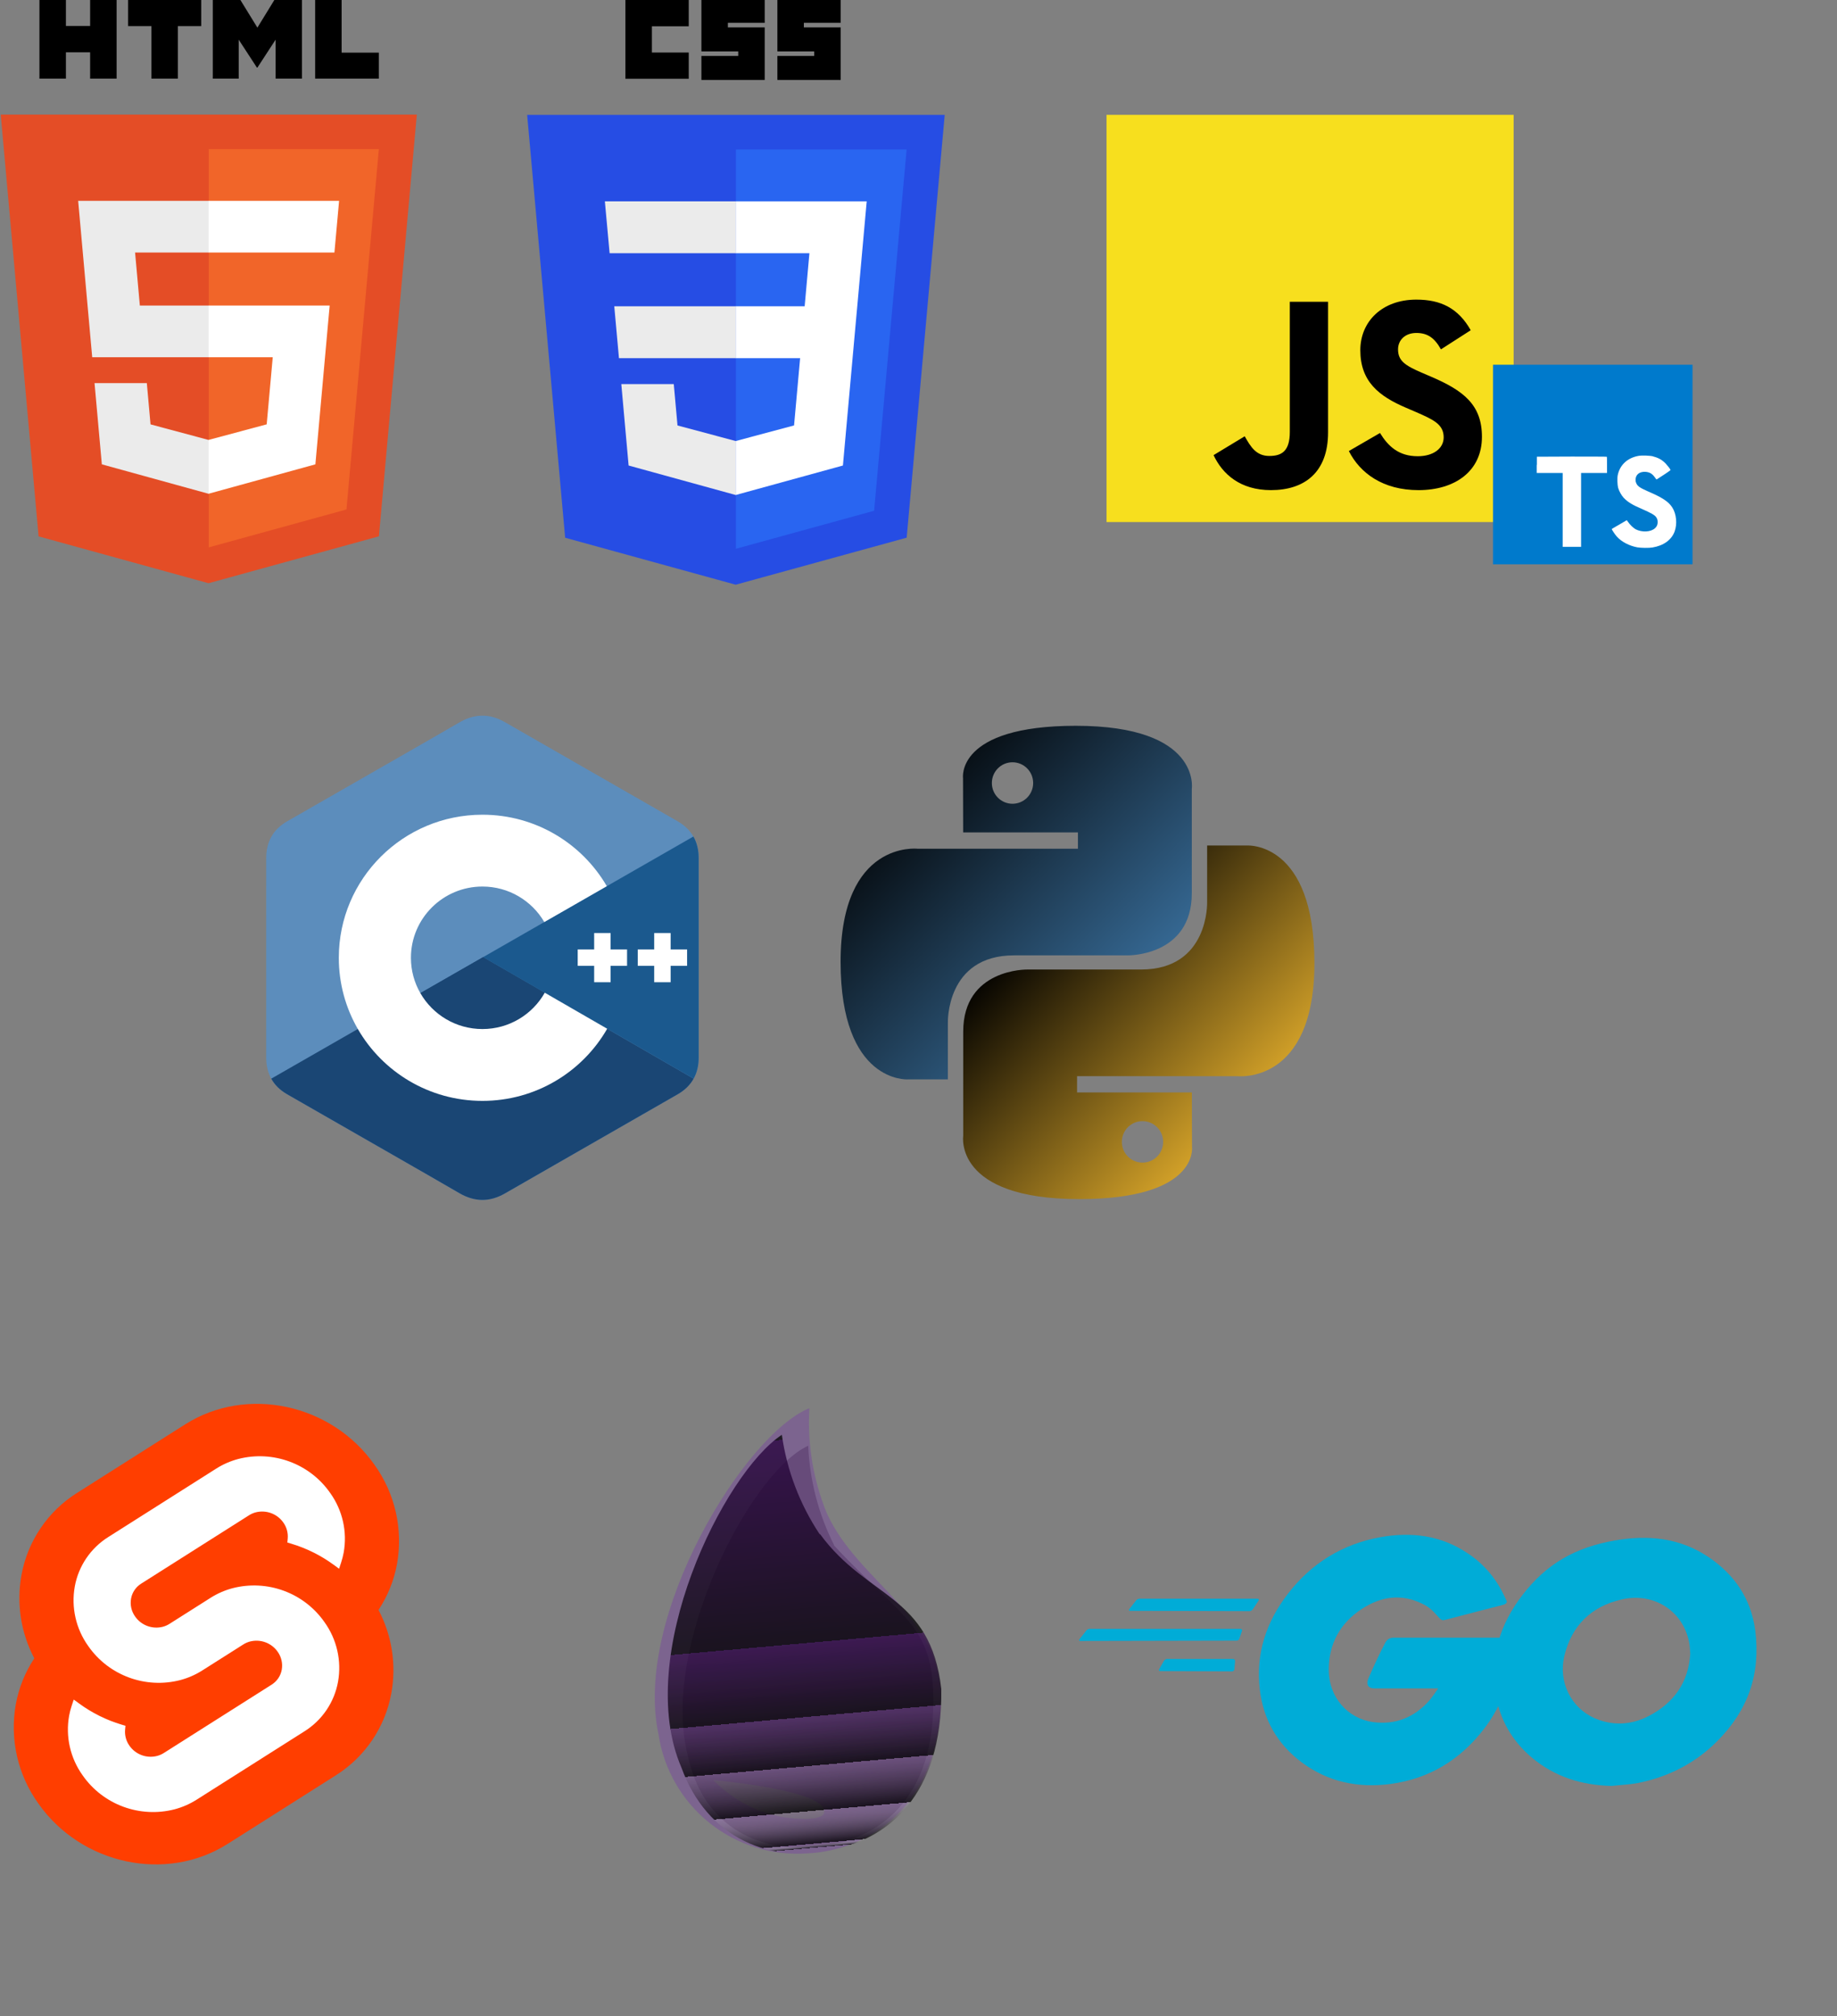 <svg width="267" height="293" viewBox="0 0 267 293" fill="none"
    xmlns="http://www.w3.org/2000/svg"
    xmlns:xlink="http://www.w3.org/1999/xlink">
    <rect x="0" y="0" width="267" height="293" fill="#808080" stroke="none"/>
    <a href="https://www.javascript.com/" target="_blank">
        <g clip-path="url(#clip2_112_4)">
            <path d="M160.828 16.69H220V75.862H160.828V16.69Z" fill="#F7DF1E"/>
            <path d="M176.386 66.138L180.914 63.398C181.788 64.947 182.583 66.257 184.489 66.257C186.316 66.257 187.468 65.543 187.468 62.763V43.855H193.029V62.841C193.029 68.601 189.653 71.222 184.727 71.222C180.279 71.222 177.697 68.918 176.386 66.138" fill="black"/>
            <path d="M196.049 65.543L200.577 62.921C201.769 64.868 203.318 66.297 206.059 66.297C208.363 66.297 209.832 65.145 209.832 63.556C209.832 61.65 208.323 60.975 205.78 59.863L204.391 59.267C200.379 57.559 197.717 55.414 197.717 50.886C197.717 46.715 200.895 43.538 205.86 43.538C209.395 43.538 211.937 44.769 213.764 47.986L209.435 50.767C208.481 49.059 207.449 48.384 205.86 48.384C204.232 48.384 203.199 49.416 203.199 50.767C203.199 52.435 204.232 53.11 206.615 54.143L208.005 54.739C212.731 56.765 215.393 58.83 215.393 63.477C215.393 68.482 211.46 71.223 206.178 71.223C201.014 71.223 197.678 68.76 196.049 65.543" fill="black"/>
        </g>
    </a>
    <a href="https://www.typescriptlang.org/" target="_blank">
        <g clip-path="url(#clip1_112_4)">
            <path d="M217 67.5V53H246V82H217" fill="#007ACC"/>
            <path d="M223.358 67.551V68.733H227.128V79.463H229.803V68.733H233.573V67.573C233.573 66.92 233.573 66.391 233.544 66.376C233.544 66.355 231.246 66.347 228.455 66.347L223.38 66.369V67.558L223.358 67.551ZM240.301 66.34C241.041 66.514 241.606 66.847 242.114 67.377C242.382 67.667 242.781 68.174 242.81 68.305C242.81 68.348 241.556 69.197 240.794 69.668C240.765 69.689 240.649 69.566 240.533 69.378C240.156 68.841 239.772 68.609 239.17 68.566C238.3 68.508 237.72 68.965 237.72 69.726C237.72 69.958 237.764 70.088 237.851 70.277C238.047 70.675 238.409 70.915 239.533 71.408C241.606 72.299 242.505 72.887 243.049 73.728C243.665 74.67 243.803 76.149 243.39 77.258C242.926 78.469 241.795 79.288 240.178 79.557C239.671 79.644 238.511 79.629 237.967 79.535C236.807 79.317 235.698 78.737 235.016 77.991C234.748 77.701 234.233 76.925 234.262 76.874L234.538 76.7L235.625 76.07L236.444 75.591L236.633 75.845C236.872 76.222 237.409 76.729 237.72 76.903C238.663 77.389 239.924 77.324 240.548 76.758C240.816 76.512 240.932 76.251 240.932 75.888C240.932 75.555 240.881 75.403 240.715 75.149C240.483 74.83 240.019 74.569 238.714 73.989C237.213 73.351 236.575 72.945 235.98 72.321C235.64 71.944 235.328 71.357 235.183 70.871C235.074 70.451 235.038 69.421 235.139 69.008C235.451 67.558 236.546 66.543 238.112 66.253C238.619 66.151 239.816 66.195 240.316 66.326L240.301 66.34Z" fill="white"/>
        </g>
    </a>
    <a href="https://developer.mozilla.org/en-US/docs/Web/HTML" target="_blank">
        <g clip-path="url(#clip3_112_4)">
            <path d="M60.584 16.655L55.074 77.934L30.308 84.751L5.609 77.944L0.106 16.655H60.584Z" fill="#E44D26"/>
            <path d="M30.345 79.54L50.357 74.032L55.066 21.667H30.345V79.54Z" fill="#F16529"/>
            <path d="M19.634 36.7H30.345V29.184H11.36L11.541 31.2L13.402 51.914H30.345V44.398H20.326L19.634 36.7Z" fill="#EBEBEB"/>
            <path d="M21.34 55.673H13.74L14.801 67.475L30.31 71.75L30.345 71.74V63.919L30.312 63.928L21.88 61.668L21.34 55.673Z" fill="#EBEBEB"/>
            <path d="M5.732 0H9.58V3.774H13.1V0H16.948V11.429H13.1V7.602H9.58V11.429H5.733V0H5.732Z" fill="black"/>
            <path d="M22.007 3.79H18.62V0H29.244V3.79H25.855V11.429H22.008V3.79H22.007Z" fill="black"/>
            <path d="M30.93 0H34.942L37.41 4.016L39.876 0H43.889V11.429H40.057V5.764L37.41 9.828H37.344L34.695 5.764V11.429H30.93V0Z" fill="black"/>
            <path d="M45.804 0H49.653V7.651H55.064V11.429H45.804V0Z" fill="black"/>
            <path d="M30.319 51.914H39.642L38.763 61.663L30.319 63.926V71.746L45.84 67.475L45.954 66.205L47.733 46.416L47.918 44.398H30.319V51.914Z" fill="white"/>
            <path d="M30.319 36.682V36.7H48.607L48.759 35.011L49.104 31.2L49.285 29.184H30.319V36.682Z" fill="white"/>
        </g>
    </a>
    <a href="https://developer.mozilla.org/en-US/docs/Web/CSS" target="_blank">
        <path d="M106.928 84.966L82.144 78.141L76.621 16.698H137.31L131.781 78.132L106.928 84.966Z" fill="#264DE4"/>
        <path d="M127.048 74.22L131.773 21.722H106.966V79.742L127.048 74.22Z" fill="#2965F1"/>
        <path d="M89.282 44.51L89.963 52.046H106.966V44.51H89.282Z" fill="#EBEBEB"/>
        <path d="M87.914 29.258L88.605 36.793H106.966V29.258H87.914Z" fill="#EBEBEB"/>
        <path d="M106.966 64.081L106.932 64.09L98.471 61.824L97.93 55.814H90.303L91.367 67.646L106.931 71.931L106.966 71.922V64.081Z" fill="#EBEBEB"/>
        <path d="M90.904 0H100.106V3.817H94.752V7.634H100.106V11.45H90.904V0Z" fill="black"/>
        <path d="M101.946 0H111.148V3.319H105.794V3.983H111.148V11.616H101.946V8.131H107.3V7.468H101.946V0Z" fill="black"/>
        <path d="M112.989 0H122.191V3.319H116.837V3.983H122.191V11.616H112.989V8.131H118.343V7.468H112.989V0Z" fill="black"/>
        <path d="M124.6 44.51L125.972 29.258H106.939V36.793H117.645L116.954 44.51H106.939V52.046H116.295L115.413 61.819L106.939 64.088V71.928L122.515 67.646L122.629 66.373L124.415 46.534L124.6 44.51Z" fill="white"/>
    </a>
    <a href="https://www.cplusplus.com/" target="_blank">
        <g clip-path="url(#clip4_112_4)">
            <path d="M101.549 124.685C101.549 123.502 101.295 122.456 100.781 121.559C100.276 120.677 99.52 119.937 98.506 119.352C90.138 114.546 81.761 109.755 73.395 104.944C71.139 103.647 68.953 103.694 66.714 105.01C63.383 106.966 46.706 116.483 41.736 119.35C39.689 120.53 38.693 122.336 38.693 124.683C38.69 134.348 38.693 144.013 38.69 153.679C38.69 154.836 38.933 155.861 39.425 156.745C39.929 157.654 40.696 158.414 41.733 159.012C46.703 161.879 63.383 171.395 66.713 173.352C68.953 174.668 71.139 174.715 73.395 173.418C81.762 168.606 90.139 163.815 98.509 159.009C99.546 158.411 100.313 157.651 100.818 156.743C101.308 155.859 101.552 154.834 101.552 153.676C101.552 153.676 101.552 134.351 101.549 124.685Z" fill="#5C8DBC"/>
            <path d="M70.217 139.087L39.425 156.745C39.929 157.654 40.696 158.414 41.733 159.012C46.703 161.879 63.383 171.395 66.713 173.352C68.953 174.668 71.139 174.715 73.395 173.418C81.762 168.606 90.139 163.815 98.509 159.009C99.546 158.411 100.313 157.651 100.818 156.743L70.217 139.087Z" fill="#1A4674"/>
            <path d="M61.097 144.317C62.889 147.433 66.257 149.534 70.121 149.534C74.009 149.534 77.397 147.406 79.179 144.257L70.217 139.087L61.097 144.317Z" fill="#1A4674"/>
            <path d="M101.549 124.685C101.549 123.502 101.295 122.456 100.781 121.559L70.217 139.087L100.818 156.743C101.308 155.859 101.552 154.834 101.552 153.676C101.552 153.676 101.552 134.351 101.549 124.685Z" fill="#1B598E"/>
            <path d="M99.867 140.349H97.475V142.731H95.084V140.349H92.693V137.967H95.084V135.586H97.475V137.967H99.867V140.349Z" fill="white"/>
            <path d="M91.141 140.349H88.75V142.731H86.359V140.349H83.968V137.967H86.359V135.586H88.75V137.967H91.141V140.349Z" fill="white"/>
            <path d="M79.179 144.257C77.397 147.406 74.009 149.534 70.121 149.534C66.257 149.534 62.889 147.433 61.097 144.317C60.226 142.803 59.726 141.051 59.726 139.181C59.726 133.463 64.38 128.827 70.121 128.827C73.96 128.827 77.311 130.903 79.112 133.986L88.198 128.775C84.586 122.566 77.844 118.389 70.121 118.389C58.591 118.389 49.245 127.698 49.245 139.181C49.245 142.948 50.251 146.481 52.01 149.528C55.612 155.77 62.374 159.973 70.121 159.973C77.882 159.973 84.654 155.753 88.252 149.493L79.179 144.257Z" fill="white"/>
        </g>
    </a>
    <a href="https://www.python.org/" target="_blank">
        <g clip-path="url(#clip5_112_4)">
            <path d="M156.363 105.468C138.88 105.468 139.972 113.079 139.972 113.079L139.991 120.965H156.675V123.332H133.364C133.364 123.332 122.177 122.059 122.177 139.768C122.177 157.478 131.942 156.85 131.942 156.85H137.769V148.632C137.769 148.632 137.455 138.829 147.378 138.829H163.925C163.925 138.829 173.222 138.98 173.222 129.809V114.645C173.222 114.645 174.633 105.468 156.363 105.468ZM147.163 110.77C148.823 110.77 150.165 112.117 150.165 113.784C150.165 115.45 148.823 116.797 147.163 116.797C145.504 116.797 144.162 115.45 144.162 113.784C144.162 112.117 145.504 110.77 147.163 110.77Z" fill="url(#paint0_linear_112_4)"/>
            <path d="M156.859 174.246C174.342 174.246 173.251 166.635 173.251 166.635L173.231 158.749H156.547V156.382H179.858C179.858 156.382 191.045 157.656 191.045 139.946C191.045 122.236 181.281 122.864 181.281 122.864H175.453V131.082C175.453 131.082 175.767 140.885 165.844 140.885H149.297C149.297 140.885 140 140.734 140 149.905V165.069C140 165.069 138.589 174.246 156.859 174.246ZM166.059 168.944C164.399 168.944 163.057 167.597 163.057 165.93C163.057 164.264 164.399 162.917 166.059 162.917C167.719 162.917 169.06 164.264 169.06 165.93C169.06 167.597 167.719 168.944 166.059 168.944Z" fill="url(#paint1_linear_112_4)"/>
        </g>
        <defs>
            <linearGradient id="paint0_linear_112_4" x1="128.795" y1="111.654" x2="163.056" y2="145.441" gradientUnits="userSpaceOnUse">
                <stop stop-color="#387EB8"/>
                <stop offset="1" stop-color="#366994"/>
            </linearGradient>
            <linearGradient id="paint1_linear_112_4" x1="149.743" y1="133.436" x2="186.529" y2="168.075" gradientUnits="userSpaceOnUse">
                <stop stop-color="#FFE052"/>
                <stop offset="1" stop-color="#FFC331"/>
            </linearGradient>
            <linearGradient id="paint2_linear_112_4" x1="118.888" y1="268.443" x2="113.625" y2="209.236" gradientUnits="userSpaceOnUse">
                <stop stop-color="white" stop-opacity="0"/>
                <stop offset="0.01" stop-color="#F7F6F8" stop-opacity="0.04"/>
                <stop offset="0.09" stop-color="#AA9CB3" stop-opacity="0.39"/>
                <stop offset="0.2" stop-color="#6F567E" stop-opacity="0.66"/>
                <stop offset="0.32" stop-color="#452459" stop-opacity="0.86"/>
                <stop offset="0.5" stop-color="#2D0843" stop-opacity="0.97"/>
                <stop offset="1" stop-color="#26003D"/>
            </linearGradient>
            <clipPath id="clip0_112_4">
                <rect width="56" height="67" fill="white" transform="translate(2 204)"/>
            </clipPath>
            <clipPath id="clip1_112_4">
                <rect width="29" height="29" fill="white" transform="translate(217 53)"/>
            </clipPath>
            <clipPath id="clip2_112_4">
                <rect width="59.172" height="59.172" fill="white" transform="translate(160.828 16.69)"/>
            </clipPath>
            <clipPath id="clip3_112_4">
                <rect width="60.69" height="84.966" fill="white"/>
            </clipPath>
            <clipPath id="clip4_112_4">
                <rect width="62.965" height="70.552" fill="white" transform="translate(38.69 103.931)"/>
            </clipPath>
            <clipPath id="clip5_112_4">
                <rect width="69.034" height="69.034" fill="white" transform="translate(122.138 105.448)"/>
            </clipPath>
        </defs>
    </a>
    <a href="https://svelte.dev/" target="_blank">
        <g clip-path="url(#clip0_112_4)">
            <path d="M54.43 212.855C48.181 203.96 35.839 201.324 26.915 206.978L11.242 216.912C6.96 219.59 4.012 223.938 3.118 228.888C2.371 233.013 3.028 237.267 4.986 240.978C3.644 243.002 2.729 245.275 2.296 247.66C1.394 252.706 2.574 257.9 5.569 262.071C11.82 270.966 24.162 273.601 33.085 267.947L48.758 258.014C53.039 255.336 55.988 250.988 56.881 246.037C57.629 241.913 56.972 237.659 55.015 233.947C56.356 231.924 57.271 229.651 57.704 227.265C58.606 222.22 57.426 217.025 54.431 212.855" fill="#FF3E00"/>
            <path d="M25.382 262.917C20.328 264.223 14.992 262.256 12.016 257.99C10.214 255.481 9.504 252.357 10.046 249.321C10.137 248.828 10.262 248.342 10.421 247.866L10.716 246.97L11.519 247.557C13.374 248.912 15.448 249.943 17.652 250.604L18.235 250.78L18.181 251.358C18.11 252.181 18.334 253.002 18.814 253.676C19.709 254.961 21.316 255.554 22.838 255.161C23.178 255.071 23.503 254.929 23.801 254.741L39.479 244.805C40.255 244.32 40.789 243.532 40.952 242.635C41.114 241.72 40.9 240.779 40.358 240.022C39.462 238.737 37.855 238.143 36.332 238.536C35.992 238.627 35.668 238.768 35.371 238.957L29.388 242.749C28.404 243.371 27.331 243.84 26.204 244.139C21.151 245.446 15.815 243.479 12.838 239.212C11.036 236.704 10.326 233.579 10.869 230.544C11.406 227.566 13.18 224.951 15.756 223.341L31.432 213.404C32.417 212.781 33.491 212.312 34.618 212.012C39.672 210.706 45.008 212.673 47.984 216.939C49.786 219.448 50.496 222.573 49.953 225.608C49.862 226.101 49.737 226.588 49.579 227.064L49.284 227.959L48.481 227.373C46.626 226.017 44.552 224.986 42.348 224.325L41.765 224.149L41.819 223.571C41.889 222.748 41.665 221.927 41.186 221.253C40.291 219.968 38.684 219.375 37.162 219.767C36.821 219.858 36.496 220 36.199 220.188L20.521 230.124C19.745 230.609 19.211 231.397 19.049 232.294C18.886 233.208 19.099 234.15 19.642 234.907C20.538 236.192 22.145 236.785 23.667 236.393C24.008 236.302 24.333 236.16 24.63 235.972L30.612 232.181C31.596 231.558 32.669 231.089 33.795 230.79C38.849 229.483 44.185 231.45 47.161 235.717C48.964 238.225 49.673 241.35 49.131 244.385C48.593 247.363 46.819 249.978 44.244 251.59L28.567 261.525C27.583 262.148 26.509 262.617 25.382 262.917" fill="white"/>
        </g>
    </a>
    <a href="https://elixir-lang.org/" target="_blank">
        <path d="M120.162 219.867C124.97 230.467 137.83 234.898 136.676 248.713C135.33 264.94 123.839 269.026 117.445 269.315C112.305 269.714 107.204 268.15 103.17 264.938C99.137 261.726 96.47 257.105 95.708 252.006C91.992 234.794 108.265 208.399 117.64 204.625C117.331 209.83 118.193 215.039 120.162 219.867ZM119.779 263.473C119.809 263.345 119.813 263.212 119.79 263.082C119.767 262.952 119.719 262.828 119.647 262.717C118.276 260.174 106.211 258.913 103.674 258.666C104.803 259.824 106.073 260.834 107.455 261.672C109.447 262.89 111.658 263.708 113.963 264.079C115.82 264.359 119.392 264.595 119.781 263.471L119.779 263.473Z" fill="#7C648F"/>
        <g opacity="0.25">
            <path d="M121.199 224.554C131.535 235.707 136.103 236.068 135.622 248.785C135.046 263.76 125.116 267.726 119.3 268.256C109.587 269.53 101.968 264.722 99.972 255.107C95.909 239.458 109.012 213.928 117.473 210.083C117.685 215.104 118.963 220.023 121.222 224.513L121.199 224.554Z" fill="#26003D"/>
        </g>
        <g opacity="0.75">
            <path d="M119.203 222.942C126.103 232.375 135.238 231.681 136.813 245.42C137.03 261.429 128.488 266.887 122.389 268.425C111.983 271.382 102.701 266.933 99.047 256.862C92.029 240.675 105.178 214.048 113.639 208.496C114.366 213.653 116.239 218.581 119.12 222.919L119.203 222.942Z" fill="url(#paint2_linear_112_4)"/>
        </g>
    </a>
    <a href="https://go.dev/" target="_blank">
        <path d="M164.271 234.079C164.079 234.079 164.031 233.984 164.127 233.841L165.134 232.557C165.229 232.414 165.469 232.319 165.661 232.319H182.774C182.966 232.319 183.014 232.462 182.918 232.604L182.103 233.841C182.007 233.984 181.768 234.126 181.624 234.126L164.271 234.079Z" fill="#00ACD7"/>
        <path d="M157.032 238.454C156.84 238.454 156.793 238.359 156.888 238.216L157.895 236.932C157.991 236.789 158.231 236.694 158.422 236.694H180.282C180.473 236.694 180.569 236.837 180.521 236.98L180.138 238.121C180.09 238.311 179.898 238.406 179.706 238.406L157.032 238.454Z" fill="#00ACD7"/>
        <path d="M168.633 242.829C168.441 242.829 168.393 242.686 168.489 242.544L169.16 241.355C169.256 241.212 169.448 241.069 169.64 241.069H179.227C179.419 241.069 179.515 241.212 179.515 241.402L179.419 242.544C179.419 242.734 179.227 242.876 179.083 242.876L168.633 242.829Z" fill="#00ACD7"/>
        <path d="M218.392 233.223C215.372 233.984 213.31 234.554 210.338 235.315C209.619 235.505 209.571 235.553 208.948 234.84C208.229 234.031 207.702 233.508 206.695 233.032C203.675 231.558 200.751 231.986 198.018 233.746C194.759 235.838 193.081 238.929 193.129 242.781C193.177 246.586 195.813 249.724 199.6 250.248C202.86 250.676 205.593 249.534 207.75 247.109C208.181 246.586 208.565 246.015 209.044 245.349C207.318 245.349 205.161 245.349 199.792 245.349C198.785 245.349 198.546 244.731 198.881 243.923C199.505 242.448 200.655 239.976 201.326 238.739C201.47 238.454 201.806 237.978 202.525 237.978C204.969 237.978 213.982 237.978 219.974 237.978C219.878 239.262 219.878 240.546 219.686 241.83C219.159 245.254 217.864 248.393 215.755 251.151C212.304 255.669 207.798 258.475 202.093 259.236C197.395 259.854 193.033 258.95 189.198 256.097C185.651 253.434 183.637 249.915 183.11 245.54C182.487 240.356 184.021 235.696 187.185 231.606C190.588 227.183 195.094 224.377 200.607 223.379C205.113 222.57 209.428 223.093 213.31 225.709C215.851 227.373 217.673 229.656 218.871 232.414C219.159 232.842 218.967 233.08 218.392 233.223Z" fill="#00ACD7"/>
        <path d="M234.259 259.521C229.897 259.426 225.918 258.189 222.562 255.336C219.734 252.911 217.96 249.82 217.385 246.158C216.522 240.784 218.008 236.028 221.268 231.796C224.767 227.231 228.986 224.853 234.69 223.854C239.58 222.998 244.182 223.474 248.352 226.28C252.14 228.848 254.488 232.319 255.112 236.884C255.927 243.304 254.057 248.536 249.599 253.006C246.435 256.192 242.552 258.189 238.094 259.093C236.8 259.331 235.505 259.378 234.259 259.521ZM245.668 240.308C245.62 239.69 245.62 239.215 245.524 238.739C244.661 234.031 240.299 231.368 235.745 232.414C231.287 233.413 228.411 236.219 227.356 240.689C226.493 244.398 228.315 248.155 231.766 249.677C234.403 250.818 237.039 250.676 239.58 249.392C243.367 247.442 245.428 244.398 245.668 240.308Z" fill="#00ACD7"/>
    </a>
</svg>
